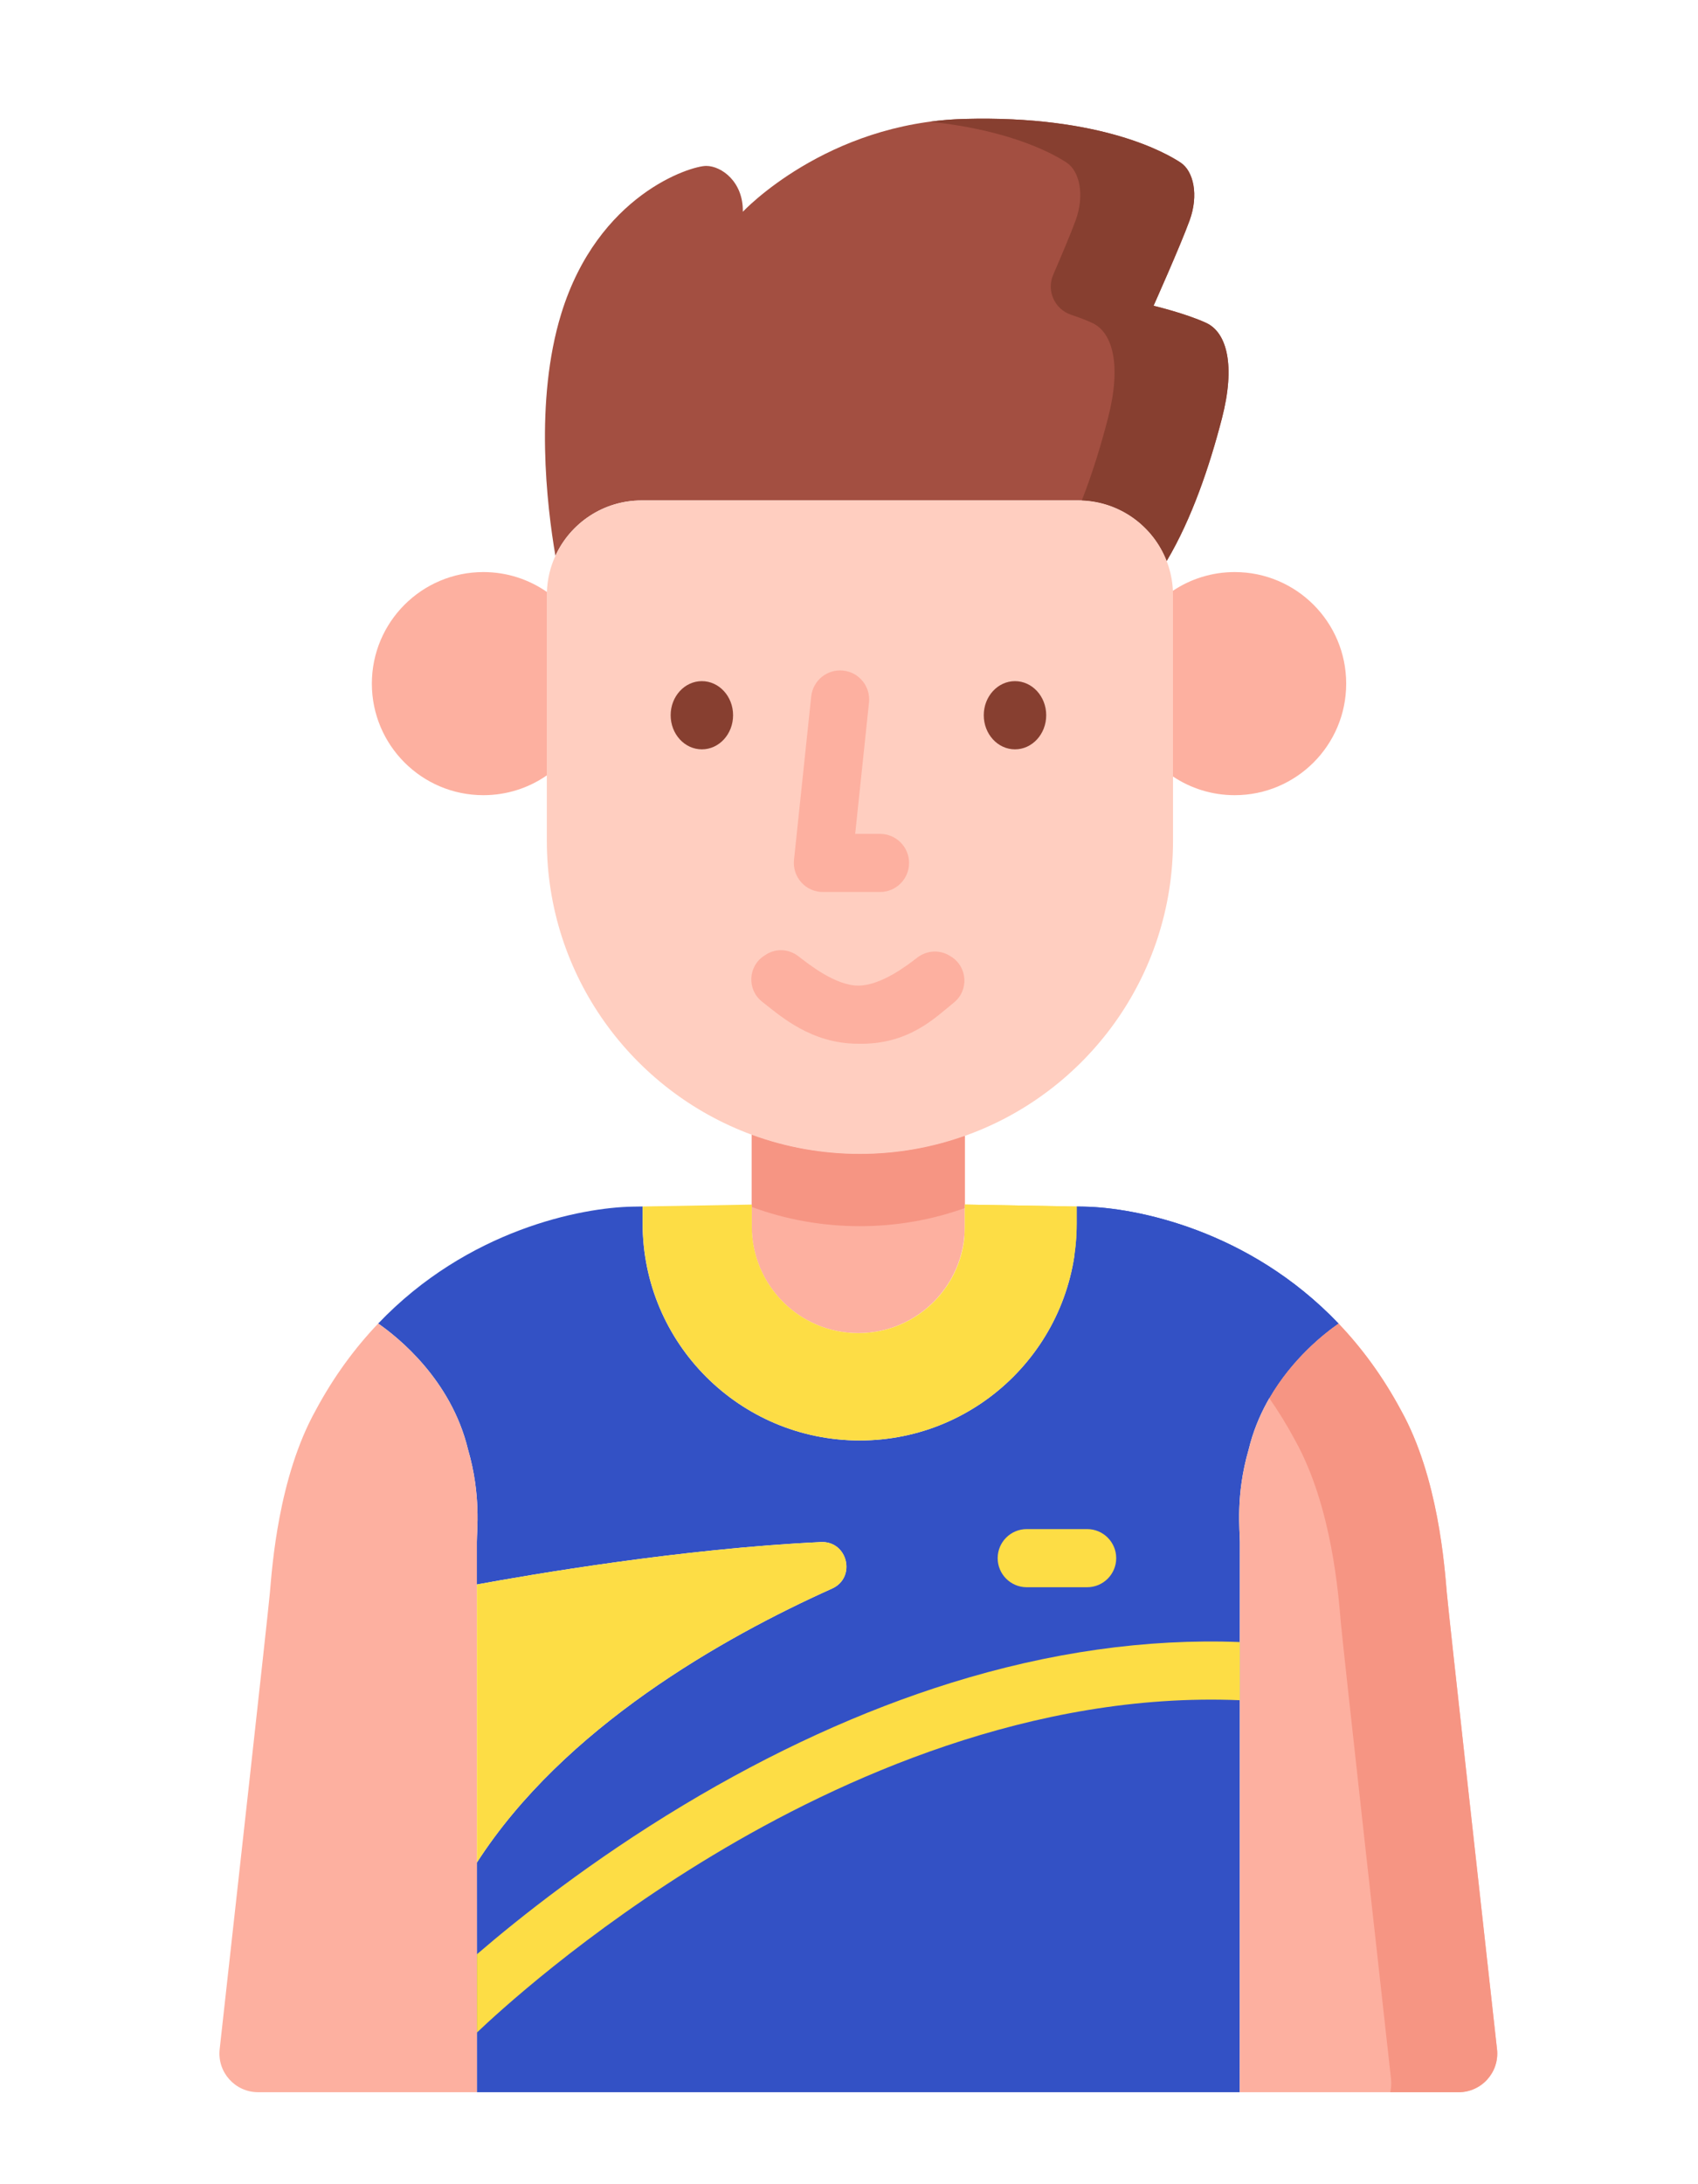 <svg width="63" height="81" viewBox="0 0 63 81" fill="none" xmlns="http://www.w3.org/2000/svg">
<path d="M45.335 15.519C44.882 17.272 44.225 19.228 43.285 20.806C42.776 19.491 41.499 18.559 40.005 18.559H23.806C22.386 18.559 21.163 19.4 20.607 20.611C20.288 18.75 19.83 14.864 20.823 11.636C22.184 7.216 25.627 6.153 26.201 6.153C26.774 6.153 27.582 6.748 27.561 7.853C27.561 7.853 30.642 4.552 35.772 4.411C40.901 4.269 43.31 5.707 43.798 6.026C44.287 6.344 44.478 7.237 44.138 8.172C43.798 9.108 42.799 11.339 42.799 11.339C42.799 11.339 43.99 11.623 44.754 11.976C45.52 12.331 45.846 13.549 45.335 15.519Z" fill="#A34F41"/>
<path d="M45.336 15.519C44.882 17.272 44.225 19.228 43.286 20.806C42.792 19.529 41.575 18.614 40.136 18.562C40.533 17.552 40.851 16.504 41.106 15.519C41.617 13.549 41.29 12.331 40.525 11.976C40.291 11.867 40.016 11.766 39.748 11.676C39.13 11.472 38.819 10.784 39.078 10.186C39.377 9.495 39.732 8.658 39.909 8.172C40.249 7.237 40.058 6.344 39.569 6.026C39.186 5.776 37.625 4.839 34.5 4.514C34.909 4.458 35.333 4.422 35.772 4.411C40.901 4.269 43.31 5.707 43.798 6.026C44.287 6.344 44.478 7.237 44.138 8.172C43.798 9.108 42.8 11.339 42.8 11.339C42.8 11.339 43.99 11.623 44.755 11.976C45.52 12.331 45.846 13.549 45.336 15.519Z" fill="#873F30"/>
<path d="M43.522 22.075V31.177C43.522 36.226 40.301 40.524 35.8 42.123C34.583 42.557 33.272 42.793 31.906 42.793C30.496 42.793 29.144 42.542 27.894 42.082C23.456 40.448 20.289 36.182 20.289 31.177V22.075C20.289 22.035 20.29 21.994 20.291 21.954C20.308 21.476 20.418 21.023 20.608 20.612V20.611C21.163 19.4 22.386 18.559 23.806 18.559H40.006C41.5 18.559 42.777 19.491 43.286 20.806C43.42 21.151 43.5 21.523 43.518 21.91C43.521 21.965 43.522 22.019 43.522 22.075Z" fill="#FFCEC0"/>
<path d="M20.293 21.954C20.292 21.994 20.291 22.035 20.291 22.075V28.752C19.623 29.218 18.811 29.489 17.934 29.489C15.649 29.489 13.797 27.637 13.797 25.352C13.797 23.067 15.649 21.215 17.934 21.215C18.811 21.215 19.624 21.488 20.293 21.954Z" fill="#FDB0A0"/>
<path d="M49.947 25.352C49.947 27.637 48.095 29.489 45.811 29.489C44.963 29.489 44.175 29.234 43.52 28.796V22.075C43.52 22.019 43.519 21.965 43.516 21.91C44.172 21.471 44.961 21.215 45.811 21.215C48.095 21.215 49.947 23.067 49.947 25.352Z" fill="#FDB0A0"/>
<path d="M35.797 42.123V45.485C35.797 47.669 34.027 49.439 31.844 49.439C29.66 49.439 27.891 47.669 27.891 45.485V42.082C29.141 42.542 30.492 42.793 31.903 42.793C33.269 42.793 34.58 42.557 35.797 42.123Z" fill="#FDB0A0"/>
<path d="M35.797 42.123V44.801C34.58 45.236 33.269 45.472 31.903 45.472C30.492 45.472 29.141 45.221 27.891 44.76V42.082C29.141 42.542 30.492 42.793 31.903 42.793C33.269 42.793 34.58 42.557 35.797 42.123Z" fill="#F69583"/>
<path d="M49.662 49.082C48.949 49.576 46.951 51.159 46.327 53.76C45.838 55.439 46.002 56.764 46.002 57.175C46.002 57.283 46.002 58.766 46.001 60.895V63.052C46 68.436 45.999 75.825 45.998 77.589H17.695C17.695 77.155 17.695 76.38 17.695 75.377V72.473C17.694 71.406 17.694 70.252 17.694 69.071C20.92 64.062 26.815 60.732 30.869 58.912C31.777 58.505 31.452 57.141 30.457 57.187C25.335 57.427 19.704 58.39 17.692 58.76V57.175C17.692 56.764 17.855 55.439 17.366 53.76C16.743 51.159 14.746 49.576 14.031 49.083C17.356 45.599 21.569 44.783 23.466 44.748C23.591 44.746 23.717 44.745 23.842 44.742V45.365C23.842 49.814 27.447 53.419 31.897 53.419C36.345 53.419 39.951 49.814 39.951 45.365V44.744C40.043 44.746 40.136 44.746 40.228 44.748C42.124 44.783 46.337 45.599 49.662 49.082Z" fill="#3351C5"/>
<path d="M54.117 77.589H45.999C46 75.825 46.001 68.436 46.002 63.052V60.895C46.003 58.766 46.003 57.283 46.003 57.175C46.003 56.764 45.839 55.439 46.328 53.76C46.953 51.159 48.95 49.576 49.663 49.082C50.512 49.971 51.302 51.033 51.982 52.3C53.37 54.794 53.597 58.11 53.682 59.073C53.751 59.858 55.061 71.647 55.544 75.995C55.639 76.845 54.973 77.589 54.117 77.589Z" fill="#FDB0A0"/>
<path d="M17.694 75.377C17.695 76.38 17.695 77.155 17.695 77.589H9.578C8.721 77.589 8.055 76.845 8.15 75.995C8.633 71.647 9.943 59.858 10.013 59.073C10.097 58.11 10.324 54.794 11.713 52.3C12.392 51.033 13.183 49.972 14.031 49.083C14.745 49.576 16.742 51.159 17.366 53.76C17.855 55.439 17.692 56.764 17.692 57.175V58.76C17.693 60.978 17.693 65.168 17.693 69.071C17.693 70.252 17.693 71.406 17.694 72.473V75.377Z" fill="#FDB0A0"/>
<path d="M30.871 58.913C26.818 60.732 20.922 64.062 17.696 69.071C17.696 65.168 17.696 60.978 17.695 58.76C19.707 58.39 25.337 57.427 30.46 57.187C31.455 57.141 31.78 58.505 30.871 58.913Z" fill="#FDDD45"/>
<path d="M39.953 44.744V45.365C39.953 49.814 36.347 53.419 31.898 53.419C27.449 53.419 23.844 49.814 23.844 45.365V44.742C25.546 44.711 27.193 44.683 27.895 44.671V45.486C27.895 47.669 29.665 49.439 31.848 49.439C34.032 49.439 35.802 47.669 35.802 45.486V44.67C36.518 44.683 38.216 44.713 39.953 44.744Z" fill="#FDDD45"/>
<path d="M32.651 33.08H30.531C30.226 33.08 29.934 32.95 29.73 32.723C29.526 32.496 29.427 32.193 29.459 31.889L30.098 25.827C30.161 25.235 30.691 24.806 31.283 24.868C31.875 24.93 32.305 25.461 32.242 26.053L31.729 30.924H32.651C33.246 30.924 33.729 31.407 33.729 32.002C33.729 32.597 33.246 33.08 32.651 33.08Z" fill="#FDB0A0"/>
<path d="M31.843 38.707C30.101 38.707 28.966 37.688 28.28 37.151C27.708 36.704 27.748 35.828 28.36 35.439L28.426 35.397C28.795 35.162 29.268 35.192 29.616 35.458C30.004 35.755 30.994 36.551 31.843 36.551C32.684 36.551 33.653 35.807 34.026 35.517C34.376 35.245 34.854 35.209 35.232 35.441L35.283 35.472C35.902 35.852 35.955 36.731 35.387 37.184C34.712 37.724 33.728 38.748 31.843 38.707Z" fill="#FDB0A0"/>
<path d="M46.002 60.895V63.052C38.31 62.731 31.172 65.96 26.452 68.801C21.68 71.672 18.412 74.693 17.695 75.377V72.473C19.283 71.107 21.93 69.005 25.34 66.953C28.649 64.963 31.989 63.435 35.268 62.414C38.939 61.27 42.543 60.761 46.002 60.895Z" fill="#FDDD45"/>
<path d="M40.336 58.862H38.094C37.498 58.862 37.016 58.379 37.016 57.784C37.016 57.189 37.498 56.706 38.094 56.706H40.336C40.931 56.706 41.414 57.189 41.414 57.784C41.414 58.379 40.931 58.862 40.336 58.862Z" fill="#FDDD45"/>
<path d="M26.041 27.789C26.681 27.789 27.199 27.223 27.199 26.524C27.199 25.826 26.681 25.26 26.041 25.26C25.401 25.26 24.883 25.826 24.883 26.524C24.883 27.223 25.401 27.789 26.041 27.789Z" fill="#873F30"/>
<path d="M37.658 27.789C38.298 27.789 38.817 27.223 38.817 26.524C38.817 25.826 38.298 25.26 37.658 25.26C37.019 25.26 36.5 25.826 36.5 26.524C36.5 27.223 37.019 27.789 37.658 27.789Z" fill="#873F30"/>
<path d="M54.115 77.589H51.581C51.618 77.433 51.629 77.269 51.611 77.1C51.127 72.752 49.817 60.964 49.749 60.179C49.663 59.215 49.437 55.9 48.048 53.406C47.749 52.849 47.43 52.333 47.094 51.852C47.948 50.373 49.143 49.441 49.661 49.082C50.51 49.971 51.3 51.033 51.98 52.3C53.369 54.794 53.595 58.11 53.68 59.073C53.749 59.858 55.059 71.647 55.542 75.995C55.637 76.845 54.971 77.589 54.115 77.589Z" fill="#F69583"/>
<path d="M49.66 49.082C49.142 49.441 47.947 50.373 47.093 51.852C46.663 51.239 46.205 50.686 45.729 50.188C43.866 48.236 41.724 47.122 39.867 46.514C39.875 46.466 39.881 46.419 39.887 46.372C39.893 46.325 39.899 46.277 39.904 46.23C39.907 46.189 39.912 46.147 39.915 46.105C39.926 45.997 39.934 45.888 39.939 45.779C39.943 45.711 39.946 45.642 39.947 45.573C39.949 45.504 39.95 45.434 39.95 45.365V44.744C40.042 44.745 40.134 44.746 40.226 44.748C42.122 44.783 46.335 45.599 49.66 49.082Z" fill="#3351C5"/>
<path d="M39.949 44.744V45.365C39.949 45.434 39.948 45.504 39.946 45.573C39.945 45.642 39.942 45.711 39.938 45.779C39.934 45.888 39.926 45.997 39.915 46.105C39.912 46.147 39.907 46.189 39.903 46.23C39.898 46.277 39.892 46.325 39.886 46.372C39.881 46.419 39.874 46.466 39.867 46.514C38.41 46.035 37.128 45.869 36.294 45.854C36.202 45.852 36.11 45.851 36.017 45.849C35.939 45.848 35.86 45.846 35.781 45.845V45.842C35.784 45.814 35.786 45.784 35.788 45.756C35.791 45.717 35.793 45.678 35.795 45.638C35.797 45.587 35.798 45.536 35.798 45.486V44.67C36.514 44.683 38.213 44.713 39.949 44.744Z" fill="#FDDD45"/>
</svg>
